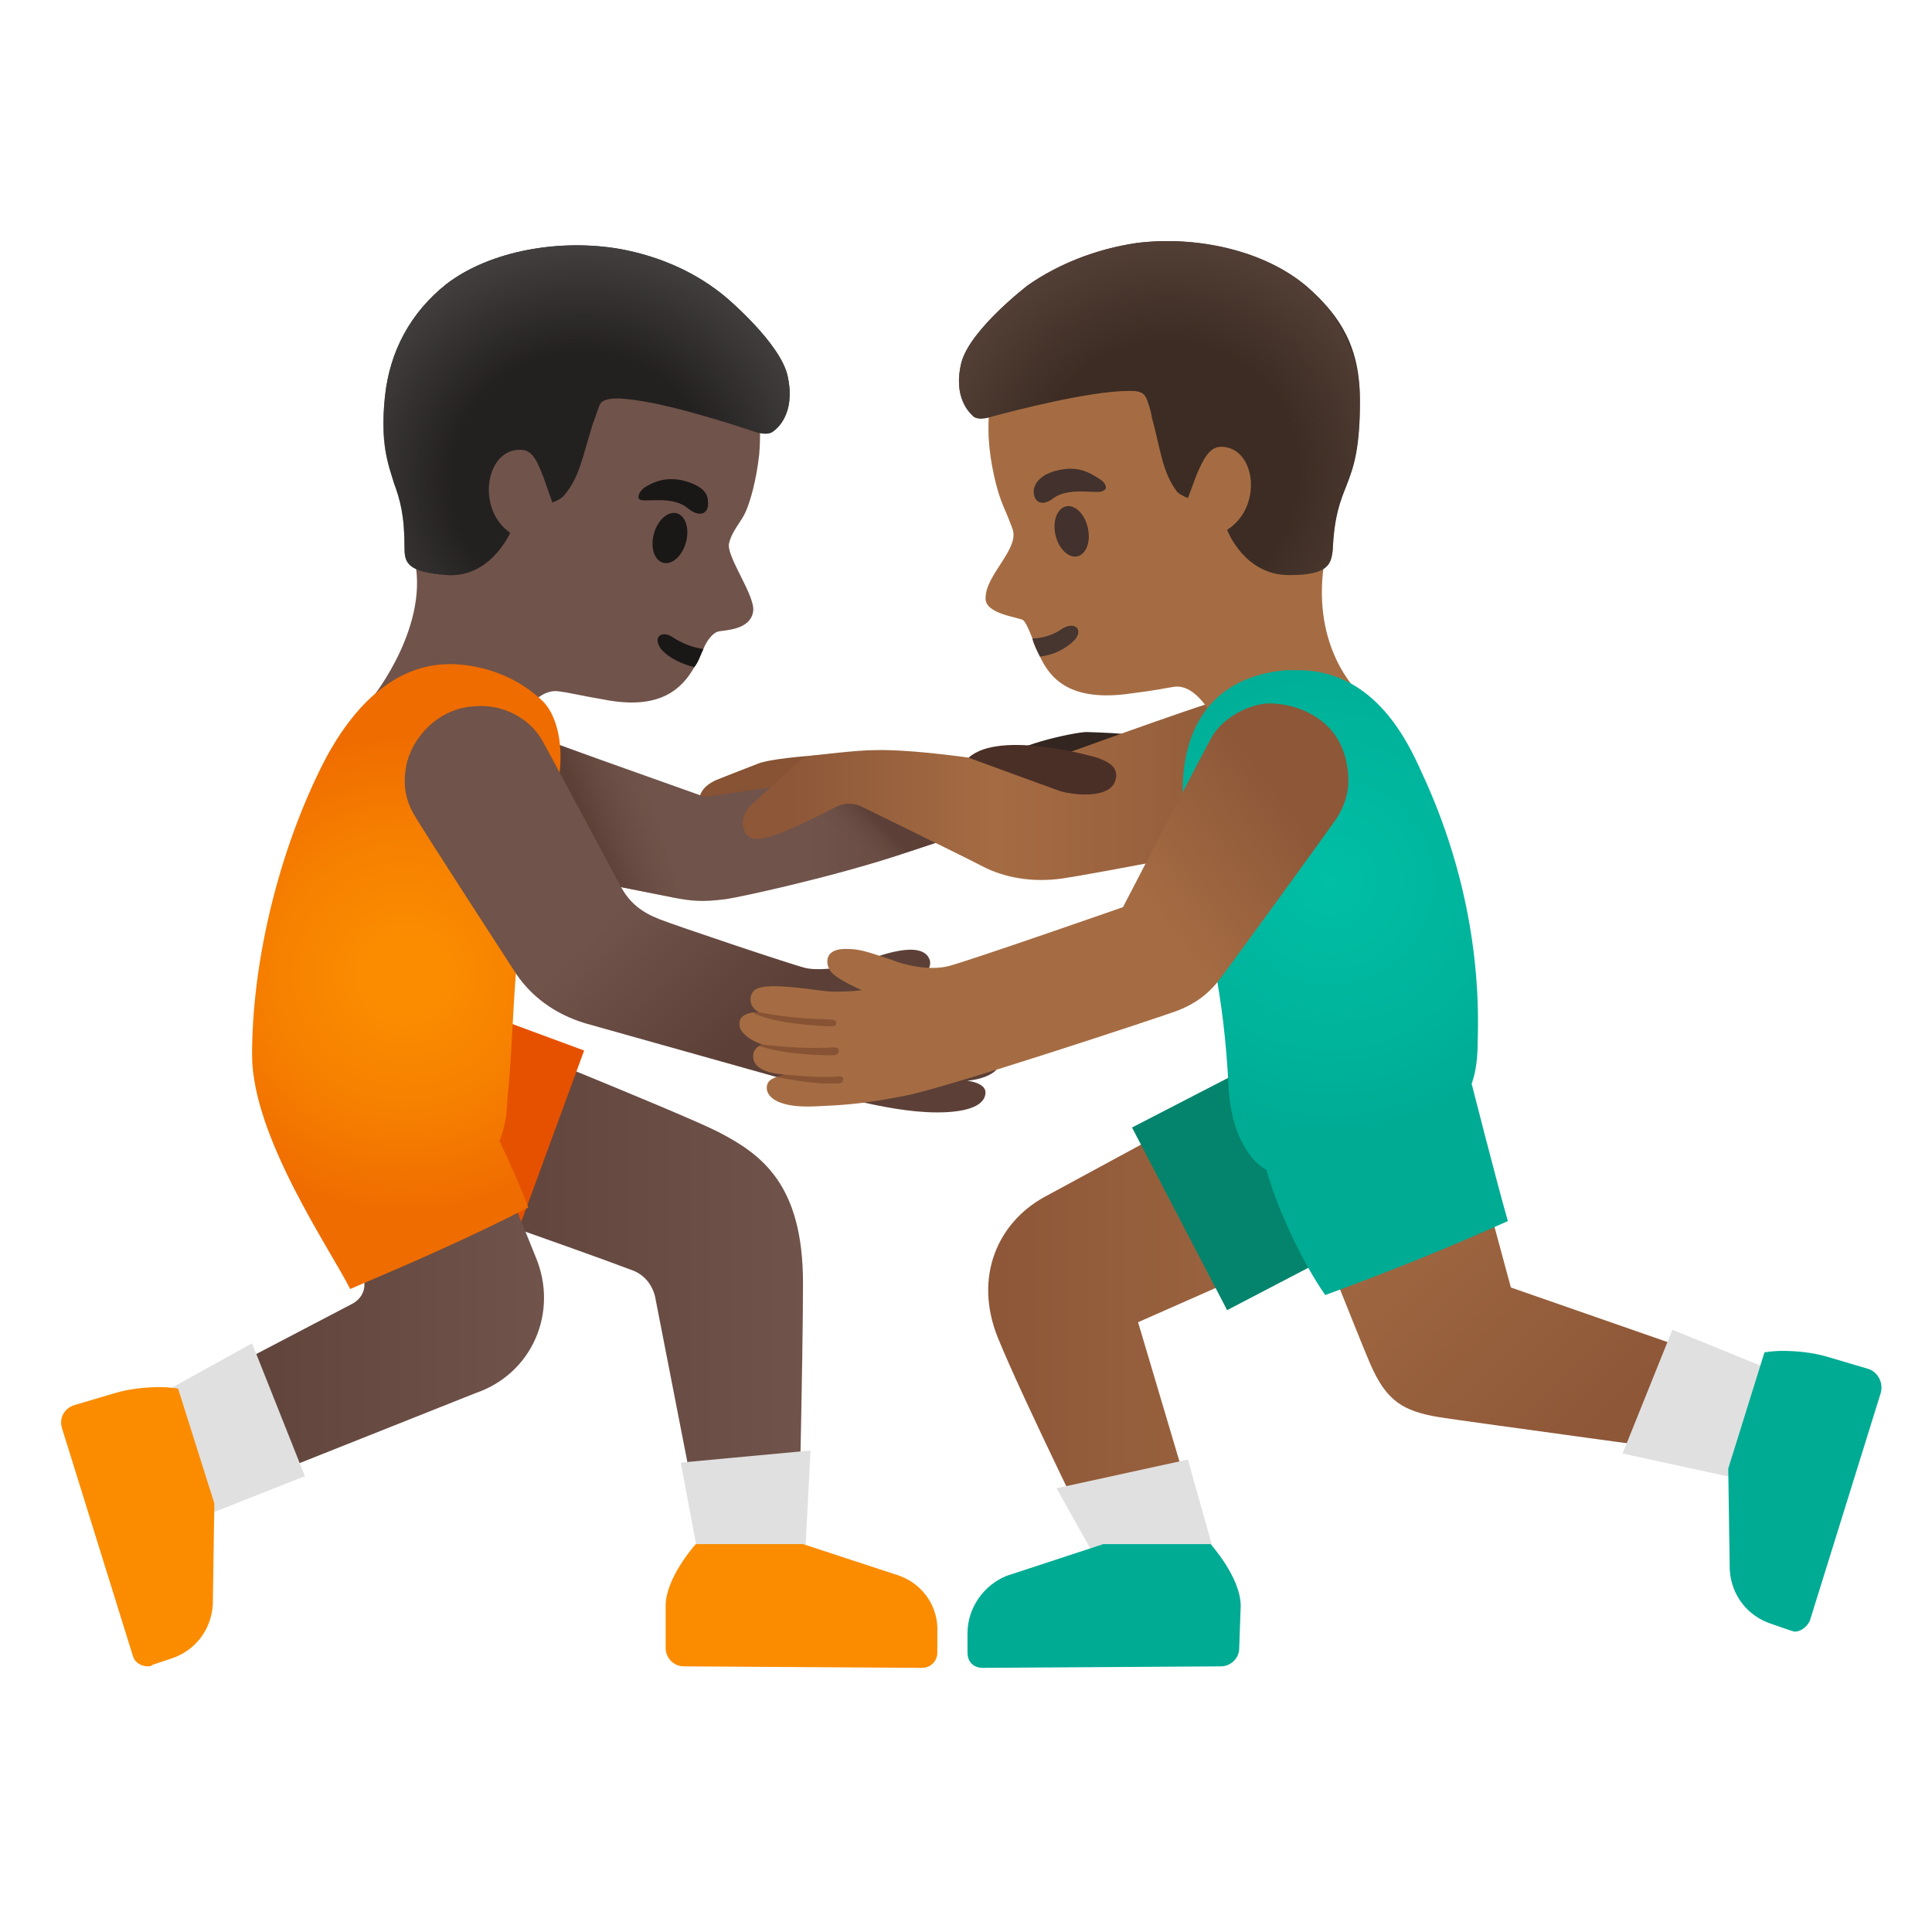 <?xml version="1.0" encoding="utf-8"?>
<!-- Generator: Adobe Illustrator 26.3.1, SVG Export Plug-In . SVG Version: 6.00 Build 0)  -->
<svg version="1.1" id="Layer_1" xmlns="http://www.w3.org/2000/svg" xmlns:xlink="http://www.w3.org/1999/xlink" x="0px" y="0px"
	 viewBox="0 0 128 128" style="enable-background:new 0 0 128 128;" xml:space="preserve">
<path style="fill:#875334;" d="M56.5,51.7c0-0.4-2.11-1.36-2.41-1.66c-0.84,0.06-3.07,0.24-3.89,0.56c-0.82,0.31-2.8,1.1-2.8,1.1
	c-0.4,0.2-1.1,0.58-1.1,1.5c0,0.59,0.53,0.9,1.9,0.9c1.37,0,7-0.6,7-0.6C56,53.3,56.5,52.5,56.5,51.7z"/>
<linearGradient id="SVGID_1_" gradientUnits="userSpaceOnUse" x1="25.87" y1="45.3" x2="53.21" y2="45.3" gradientTransform="matrix(1 0 0 -1 0 130)">
	<stop  offset="0" style="stop-color:#5C4037"/>
	<stop  offset="1" style="stop-color:#70534A"/>
</linearGradient>
<path style="fill:url(#SVGID_1_);" d="M47.6,75c-2.3-1.2-19-7.9-19-7.9l-2.7,11.4c0,0,11.9,4.1,16.1,5.7c0.7,0.3,1.2,0.9,1.4,1.7
	l3.2,16.4h6.3c0,0,0.3-12.3,0.3-17.3C53.2,78.5,50.5,76.5,47.6,75z"/>
<path style="fill:#E65100;" d="M29.5,66.2c-0.9-0.3-1.7-0.4-2.6-0.4c-3,0-5.8,1.8-6.9,4.8c-1.4,3.8,0.5,8.1,4.4,9.5l9.2,3.4
	l5.1-13.9L29.5,66.2z"/>
<linearGradient id="SVGID_00000116932579516259073520000014808660118653877156_" gradientUnits="userSpaceOnUse" x1="10.42" y1="44.65" x2="36.071" y2="44.65" gradientTransform="matrix(1 0 0 -1 0 130)">
	<stop  offset="0" style="stop-color:#5C4037"/>
	<stop  offset="1" style="stop-color:#70534A"/>
</linearGradient>
<path style="fill:url(#SVGID_00000116932579516259073520000014808660118653877156_);" d="M35.5,83.3l-4.9-12.1l-10.9,4.4l4.2,8.7
	c0.5,0.8,0.2,1.7-0.6,2.1l-13,6.8l3.1,6.3l18.1-7.2C35.3,91,37,86.9,35.5,83.3z"/>
<path style="fill:#70534A;" d="M48.3,36c-0.2,0.85,1.75,3.47,1.6,4.5c-0.18,1.27-1.93,1.24-2.32,1.34c-0.39,0.1-0.78,0.66-0.98,1.16
	c-0.2,0.4-0.3,0.8-0.6,1.2c-0.8,1.4-2.2,2.8-5.7,2.2C38,46,37.8,45.9,37,45.8c-1.5-0.2-2.7,2-2.7,2s-2.9,5.2-6.5,3
	c-4.2-2.5-3.07-4.66-3.07-4.66s3.87-4.84,2.67-9.34c-1.1-4.3,0.3-12.9,2.5-15c3.4-3.3,9.7-5,14.1-3.1c4.9,2.1,6.7,6.5,6.3,11.4
	c-0.2,1.8-0.6,3.12-0.89,3.79C49.13,34.55,48.5,35.15,48.3,36z"/>
<path style="fill:#1A1717;" d="M46.6,43c-0.2,0.4-0.3,0.8-0.6,1.2c-0.8-0.2-1.7-0.6-2.2-1.2c-0.6-0.8,0.05-1.24,0.72-0.81
	C45.25,42.66,45.9,42.9,46.6,43z"/>
<path style="fill:#1A1717;" d="M45.44,35.95c0.26-0.9-0.01-1.77-0.59-1.94c-0.58-0.17-1.27,0.43-1.52,1.33
	c-0.26,0.9,0.01,1.77,0.59,1.94C44.51,37.45,45.19,36.85,45.44,35.95z"/>
<path style="fill:#1A1717;" d="M42.4,33.1c-0.2-0.1-0.1-0.5,0.3-0.8c0.5-0.3,1.2-0.7,2.4-0.5c1.3,0.3,1.8,0.8,1.8,1.4
	c0.1,0.7-0.4,1.2-1.3,0.5C44.6,32.8,42.7,33.3,42.4,33.1z"/>
<path style="fill:#232020;" d="M29.6,18.8c2.9-2.2,7.5-3,11.5-2.3c2.7,0.5,5.1,1.6,7,3.2c0,0,3.7,3.1,4.1,5.3c0.5,2.4-0.7,3.4-1,3.6
	c-0.4,0.3-1.2,0-1.2,0c-1.5-0.5-6.4-2.1-9-2.2c-0.4,0-0.9,0-1.2,0.3c-0.1,0.1-0.4,1.1-0.5,1.3c-0.7,2.2-0.9,3.7-2,4.9
	c-0.2,0.2-0.7,0.4-0.7,0.4L36,31.6c-0.4-1-0.7-1.8-1.5-1.8c-2.3-0.1-3,3.9-0.7,5.5c0,0-1.3,3-4.2,2.8c-2.6-0.2-2.8-0.8-2.8-1.8
	c0-2.2-0.3-3.2-0.7-4.3c-0.4-1.3-0.9-2.6-0.6-5.7C25.8,23.3,27.2,20.7,29.6,18.8z"/>
<radialGradient id="SVGID_00000165224001718984247120000007522039859174725007_" cx="-952.686" cy="627.614" r="1" gradientTransform="matrix(-16.267 -1.945 -1.918 16.044 -14255.157 -11890.658)" gradientUnits="userSpaceOnUse">
	<stop  offset="0.526" style="stop-color:#444140;stop-opacity:0"/>
	<stop  offset="1" style="stop-color:#444140"/>
</radialGradient>
<path style="fill:url(#SVGID_00000165224001718984247120000007522039859174725007_);" d="M29.6,18.8c2.9-2.2,7.5-3,11.5-2.3
	c2.7,0.5,5.1,1.6,7,3.2c0,0,3.7,3.1,4.1,5.3c0.5,2.4-0.7,3.4-1,3.6c-0.4,0.3-1.2,0-1.2,0c-1.5-0.5-6.4-2.1-9-2.2
	c-0.4,0-0.9,0-1.2,0.3c-0.1,0.1-0.4,1.1-0.5,1.3c-0.7,2.2-0.9,3.7-2,4.9c-0.2,0.2-0.7,0.4-0.7,0.4L36,31.6c-0.4-1-0.7-1.8-1.5-1.8
	c-2.3-0.1-3,3.9-0.7,5.5c0,0-1.3,3-4.2,2.8c-2.6-0.2-2.8-0.8-2.8-1.8c0-2.2-0.3-3.2-0.7-4.3c-0.4-1.3-0.94-2.63-0.6-5.7
	S27.2,20.7,29.6,18.8z"/>
<path style="fill:#33251F;" d="M75.1,48.7c-0.68-0.11-2.07-0.17-3.1-0.2c-0.68-0.02-5.5,0.98-5.5,2c0,2.1,0.85,2.43,1.8,2.3
	c0,0,6.21-1.42,6.9-1.6s1.42-0.56,1.4-1.4C76.59,49.22,75.78,48.81,75.1,48.7z"/>
<linearGradient id="SVGID_00000173133103381702421330000008563389659489876608_" gradientUnits="userSpaceOnUse" x1="31.509" y1="76.026" x2="68.407" y2="76.026" gradientTransform="matrix(1 0 0 -1 0 130)">
	<stop  offset="0.599" style="stop-color:#70534A"/>
	<stop  offset="1" style="stop-color:#5C4037"/>
</linearGradient>
<path style="fill:url(#SVGID_00000173133103381702421330000008563389659489876608_);" d="M68.4,52.56c0,1-4.55,2.69-9,4.14
	s-10.44,2.76-11.38,2.88c-1.45,0.18-2.13,0.14-3.44-0.12c-1.34-0.27-5.78-1.16-5.78-1.16l-7.4-1.5l2.57-8.54L46.7,52.8
	c2.1-0.3,16.8-2.5,18.3-2.5C67.2,50.3,68.4,50.85,68.4,52.56z"/>
<linearGradient id="SVGID_00000146490079801822958150000004949716600198002597_" gradientUnits="userSpaceOnUse" x1="56.538" y1="73.426" x2="58.476" y2="75.364" gradientTransform="matrix(1 0 0 -1 0 130)">
	<stop  offset="0" style="stop-color:#70534A;stop-opacity:0"/>
	<stop  offset="1" style="stop-color:#5C4037"/>
</linearGradient>
<path style="fill:url(#SVGID_00000146490079801822958150000004949716600198002597_);" d="M63.03,55.49c-0.8,0.3-4.93,1.61-5.23,1.71
	c-1.8-0.9-4-3.3-4-3.3l3.5-2.1L63.03,55.49z"/>
<linearGradient id="SVGID_00000103229700148388542730000006407977143890837387_" gradientUnits="userSpaceOnUse" x1="43.891" y1="77.695" x2="38.797" y2="75.767" gradientTransform="matrix(1 0 0 -1 0 130)">
	<stop  offset="0" style="stop-color:#70534A;stop-opacity:0"/>
	<stop  offset="1" style="stop-color:#5C4037"/>
</linearGradient>
<path style="fill:url(#SVGID_00000103229700148388542730000006407977143890837387_);" d="M45.03,59.55l-6.07-1.21L34.2,48.3
	l8.3,3.06L45.03,59.55z"/>
<radialGradient id="SVGID_00000031894793350590307650000007783271395695703687_" cx="-840.091" cy="575.859" r="1" gradientTransform="matrix(16.3 0 0 -16.3 13720.296 9451.029)" gradientUnits="userSpaceOnUse">
	<stop  offset="0.171" style="stop-color:#FB8C00"/>
	<stop  offset="0.562" style="stop-color:#F67F00"/>
	<stop  offset="0.983" style="stop-color:#EF6C00"/>
</radialGradient>
<path style="fill:url(#SVGID_00000031894793350590307650000007783271395695703687_);" d="M36,55.1c1.9-4.4,1.1-7.6-0.1-8.7
	c-2-1.9-4.53-2.4-6.1-2.4c-3.66,0-6.6,2.8-8.7,7.2C18.3,57,16.7,64,16.7,69.9c0,5.4,5.2,12.9,6.5,15.5c4-1.7,7.9-3.4,11.8-5.4
	c-0.4-1.1-1.1-2.7-1.9-4.4c0.3-0.8,0.5-1.7,0.5-2.6C34.2,67.5,33.8,61.1,36,55.1z"/>
<linearGradient id="SVGID_00000012456363845902207830000014907264556203639440_" gradientUnits="userSpaceOnUse" x1="31.564" y1="84.635" x2="51.564" y2="63.426" gradientTransform="matrix(1 0 0 -1 0 130)">
	<stop  offset="0.599" style="stop-color:#70534A"/>
	<stop  offset="1" style="stop-color:#5C4037"/>
</linearGradient>
<path style="fill:url(#SVGID_00000012456363845902207830000014907264556203639440_);" d="M67.03,67.51C66.9,67.35,66.5,67.2,66,67.2
	c0.2-0.1,0.7-0.46,0.5-1.2c-0.3-0.8-1.7-0.7-3.5-0.4c-0.7,0.1-1.5,0.2-1.9,0.2c-0.3,0-1.1,0-1.8-0.1h0.1
	c0.8-0.3,1.33-0.71,1.75-1.07c0.48-0.4,0.52-0.78,0.45-1.02c-0.22-0.7-1.09-0.78-2.02-0.62c-0.77,0.13-1.73,0.45-2.29,0.71
	c-0.7,0.3-2.91,0.68-3.93,0.43c-0.9-0.22-8.5-2.77-9.67-3.23c-1.17-0.46-1.96-1.06-2.56-2.16c0,0-4.72-8.83-5.24-9.74
	c-0.86-1.48-2.7-2.4-4.5-2.2c-2,0.1-3.8,1.6-4.4,3.6c-0.3,1.2-0.24,2.37,0.4,3.5c0.64,1.13,6.6,10.3,6.6,10.3c1.1,1.8,2.8,3,4.8,3.6
	l14.6,4.1h0.2c0.7,0.3,1.5,0.5,2.4,0.8l0.6,0.2c1.7,0.4,3.7,0.8,5.5,0.8c1.7,0,3.16-0.33,3.2-1.3c0.02-0.44-0.5-0.7-1.2-0.8
	c1.1-0.1,2.12-0.56,2.11-1.17c-0.01-0.61-0.41-0.83-0.61-0.83c0.8-0.2,1.62-0.66,1.69-1.32C67.32,67.97,67.15,67.67,67.03,67.51z"/>
<path style="fill:#E0E0E0;" d="M45.1,96.9l1.3,6.9h6.9l0.4-7.7L45.1,96.9z"/>
<path style="fill:#FB8C00;" d="M59.6,104.4l-6.4-2.1h-7.1c0,0-2,2.2-2,4.1v2.8c0,0.6,0.5,1.2,1.2,1.2l15.8,0.1c0.6,0,1-0.5,1-1v-1.3
	C62.2,106.5,61.2,105,59.6,104.4z"/>
<path style="fill:#E0E0E0;" d="M16.7,89l-7.6,4.2l2.5,8l8.6-3.4L16.7,89z"/>
<path style="fill:#FB8C00;" d="M11.8,92c0,0-0.5-0.1-1.2-0.1c-0.9,0-2,0.1-3,0.4l-2.7,0.8c-0.6,0.2-1,0.8-0.8,1.5l4.7,15.1
	c0.1,0.4,0.5,0.7,1,0.7c0.1,0,0.2,0,0.3-0.1l1.2-0.4c1.6-0.5,2.7-1.9,2.8-3.6l0.1-6.7L11.8,92z"/>
<linearGradient id="SVGID_00000110452924556539293490000009202452650307994812_" gradientUnits="userSpaceOnUse" x1="86.659" y1="77.716" x2="51.997" y2="77.716" gradientTransform="matrix(1 0 0 -1 0 130)">
	<stop  offset="0" style="stop-color:#8D5738"/>
	<stop  offset="0.599" style="stop-color:#A56C43"/>
	<stop  offset="1" style="stop-color:#8D5738"/>
</linearGradient>
<path style="fill:url(#SVGID_00000110452924556539293490000009202452650307994812_);" d="M85.6,47.8c-1.2-1.3-3.1-1.8-4.8-1.4
	c-1.16,0.23-12.6,4.4-12.6,4.4c-1.8-0.3-7.4-1.2-10.3-1.1c-1.1,0-3.63,0.31-4.09,0.36c-0.46,0.05-0.78,0.3-1.17,0.65
	c-0.38,0.35-2.35,2.13-2.84,2.59c-0.36,0.33-0.7,0.94-0.58,1.45c0.13,0.54,0.32,0.77,0.81,0.82c0.58,0.06,1.75-0.24,5.47-2.17
	c0.5-0.2,1-0.2,1.5,0c0,0,6.68,3.26,8.1,4c1.42,0.74,3.28,1.09,5.3,0.8s12.24-2.27,13.3-2.5c1.06-0.23,3.26-1.16,3.26-4.16
	C86.96,50.75,87,49.3,85.6,47.8z"/>
<linearGradient id="SVGID_00000021816125556092128470000012861489500360157079_" gradientUnits="userSpaceOnUse" x1="65.47" y1="44" x2="94.2" y2="44" gradientTransform="matrix(1 0 0 -1 0 130)">
	<stop  offset="0" style="stop-color:#8D5738"/>
	<stop  offset="1" style="stop-color:#A56C43"/>
</linearGradient>
<path style="fill:url(#SVGID_00000021816125556092128470000012861489500360157079_);" d="M94.2,79.3l-4.7-11l-20.3,11
	c-3.1,1.7-4.7,5.3-3.1,9.3c1.7,4.2,7.1,15.1,7.1,15.1l6.6-1.3l-4.4-14.8L94.2,79.3z"/>
<path style="fill:#04846C;" d="M93.4,72.8c-1.2-2.3-3.6-3.7-6-3.7c-1.1,0-2.1,0.2-3.1,0.8L75,74.7l6.3,12.1l9.2-4.8
	C93.8,80.3,95.1,76.2,93.4,72.8z"/>
<linearGradient id="SVGID_00000058583967875290130150000007816204427488174726_" gradientUnits="userSpaceOnUse" x1="107.687" y1="36.347" x2="89.617" y2="55.324" gradientTransform="matrix(1 0 0 -1 0 130)">
	<stop  offset="0" style="stop-color:#8D5738"/>
	<stop  offset="1" style="stop-color:#A56C43"/>
</linearGradient>
<path style="fill:url(#SVGID_00000058583967875290130150000007816204427488174726_);" d="M100.1,85.3l-5.6-20.7L82.3,69
	c0,0,7.44,18.98,8.5,21.4c1.06,2.42,2.15,3.1,4.6,3.5c1.42,0.23,20.3,2.8,20.3,2.8l2.2-5.2L100.1,85.3z"/>
<path style="fill:#A56C43;" d="M86.8,50.9c-3.8,2-6.4-3.3-6.4-3.3s-1.1-2.3-2.6-2.1c-0.7,0.1-0.9,0.2-3.3,0.5
	c-3.6,0.4-4.9-1-5.6-2.5c-0.2-0.4-0.4-0.8-0.5-1.2c-0.2-0.5-0.4-1-0.6-1.2c-0.2-0.2-2.6-0.4-2.5-1.5c0-1.5,2.2-3.2,1.8-4.5
	c-0.1-0.3-0.37-0.98-0.6-1.5c-0.47-1.07-0.9-2.9-1-4.6c-0.2-4.9,1.9-9.1,6.9-11c4.5-1.7,10.7,0.3,13.9,3.8
	c2.1,2.2,2.22,10.01,1.41,15.64c-0.79,5.47,2.2,8.32,2.2,8.32S91.1,48.6,86.8,50.9z"/>
<path style="fill:#473530;" d="M71.2,42.4c-0.6,0.6-1.4,1-2.3,1.1c-0.2-0.4-0.4-0.8-0.5-1.2c0.7,0,1.5-0.3,1.9-0.6
	C71.2,41.1,71.8,41.7,71.2,42.4z"/>
<path style="fill:#42312C;" d="M71.38,36.86c0.59-0.14,0.9-0.99,0.69-1.9c-0.21-0.92-0.86-1.55-1.45-1.41
	c-0.59,0.14-0.9,0.99-0.69,1.9C70.14,36.36,70.79,36.99,71.38,36.86z"/>
<path style="fill:#42312C;" d="M69.8,33c-0.9,0.7-1.4,0.1-1.3-0.6c0.1-0.5,0.6-1.1,1.9-1.3c1.2-0.2,1.9,0.3,2.4,0.6s0.6,0.7,0.3,0.8
	C72.8,32.8,70.9,32.2,69.8,33z"/>
<path style="fill:#3C2C23;" d="M86.6,19c-2.8-2.4-7.3-3.4-11.3-2.9c-2.7,0.4-5.2,1.4-7.2,2.8c0,0-3.8,2.9-4.4,5.1
	c-0.6,2.4,0.6,3.4,0.8,3.6c0.4,0.3,1.2,0,1.2,0c1.5-0.4,6.5-1.7,9.1-1.7c0.4,0,0.9,0,1.1,0.4c0.1,0.1,0.4,1.1,0.4,1.3
	c0.6,2.2,0.7,3.7,1.7,5c0.2,0.2,0.7,0.4,0.7,0.4l0.6-1.6c0.4-0.9,0.8-1.8,1.6-1.8c2.3,0,2.8,4,0.4,5.5c0,0,1.1,3,4.1,3
	c2.6,0,2.8-0.7,2.9-1.7c0.1-2.2,0.5-3.2,0.9-4.2c0.5-1.3,0.9-2.41,0.9-5.7C90.1,23.11,88.9,21,86.6,19z"/>
<radialGradient id="SVGID_00000056388623826802916190000008920149392172042922_" cx="-842.403" cy="571.885" r="1" gradientTransform="matrix(16.328 -1.108 -1.093 -16.104 14457.051 8307.44)" gradientUnits="userSpaceOnUse">
	<stop  offset="0.526" style="stop-color:#554138;stop-opacity:0"/>
	<stop  offset="1" style="stop-color:#554138"/>
</radialGradient>
<path style="fill:url(#SVGID_00000056388623826802916190000008920149392172042922_);" d="M86.6,19c-2.8-2.4-7.3-3.4-11.3-2.9
	c-2.7,0.4-5.2,1.4-7.2,2.8c0,0-3.8,2.9-4.4,5.1c-0.6,2.4,0.6,3.4,0.8,3.6c0.4,0.3,1.2,0,1.2,0c1.5-0.4,6.5-1.7,9.1-1.7
	c0.4,0,0.9,0,1.1,0.4c0.1,0.1,0.4,1.1,0.4,1.3c0.6,2.2,0.7,3.7,1.7,5c0.2,0.2,0.7,0.4,0.7,0.4l0.6-1.6c0.4-0.9,0.8-1.8,1.6-1.8
	c2.3,0,2.8,4,0.4,5.5c0,0,1.1,3,4.1,3c2.6,0,2.8-0.7,2.9-1.7c0.1-2.2,0.44-3.17,0.83-4.12c0.44-1.07,1.01-2.7,0.97-5.78
	C90.06,23.41,88.9,21,86.6,19z"/>
<radialGradient id="SVGID_00000011749313579157711920000015269007044435377314_" cx="-840.85" cy="576.261" r="1" gradientTransform="matrix(16.528 0 0 -16.528 13985.658 9582.847)" gradientUnits="userSpaceOnUse">
	<stop  offset="0" style="stop-color:#00BFA5"/>
	<stop  offset="0.705" style="stop-color:#00B29A"/>
	<stop  offset="1" style="stop-color:#00AB94"/>
</radialGradient>
<path style="fill:url(#SVGID_00000011749313579157711920000015269007044435377314_);" d="M97.5,71.8c0.3-0.8,0.4-1.8,0.4-2.8
	c0.2-5.9-1-12-3.7-17.8c-0.9-2-3.1-6.8-8.2-6.8h-0.8c-6.6,0.6-7.5,6.4-6.5,11.1c1.4,6.7,2.4,10.3,2.7,16.6c0.1,2.1,0.9,4.5,2.5,5.4
	c0.7,2.5,2.3,6,3.9,8.3c4.1-1.5,8.1-3.1,12.1-4.9C99.1,78.1,97.5,71.8,97.5,71.8z"/>
<linearGradient id="SVGID_00000175319494278445914480000006306334412318183308_" gradientUnits="userSpaceOnUse" x1="61.134" y1="61.324" x2="83.93" y2="78.91" gradientTransform="matrix(1 0 0 -1 0 130)">
	<stop  offset="0.599" style="stop-color:#A56C43"/>
	<stop  offset="1" style="stop-color:#8D5738"/>
</linearGradient>
<path style="fill:url(#SVGID_00000175319494278445914480000006306334412318183308_);" d="M89.3,51.1c-0.16-1.4-0.7-2.5-1.7-3.3
	c-1-0.8-2.3-1.2-3.6-1.2c-1.5,0.1-3.06,1.09-3.7,2.2c-0.36,0.61-5.9,11.3-5.9,11.3s-10.25,3.58-11.57,3.91
	c-1.33,0.33-3.03-0.11-3.73-0.41c-1.83-0.61-2.18-0.74-3.16-0.73c-0.87,0.02-1.1,0.44-1.12,0.72c-0.03,0.27,0.03,0.47,0.18,0.71
	c0.35,0.56,2.1,1.3,2.1,1.3c-0.7,0.1-1.5,0.1-1.9,0.1c-0.3,0-1.1-0.1-1.8-0.2c-1.32-0.15-2.46-0.25-3.12-0.05
	c-0.55,0.17-0.59,0.68-0.54,0.94c0.07,0.37,0.35,0.57,0.55,0.67c-0.2,0-0.56-0.01-0.94,0.18c-0.38,0.2-0.38,0.54-0.35,0.75
	c0.06,0.42,0.69,0.96,1.5,1.2c0,0-0.3,0.12-0.44,0.31c-0.13,0.17-0.16,0.3-0.16,0.49c0,0.73,0.83,1.08,1.83,1.18L52,71.2
	c-0.64,0.16-1.22,0.29-1.2,0.9c0.02,0.61,0.8,1.31,3.2,1.2c1.7-0.08,3.02-0.12,5.99-0.71C62.96,72,77.1,67.3,77.9,67
	c0.8-0.3,1.85-0.8,2.78-1.96c0.65-0.81,7.3-9.99,7.78-10.68C89.23,53.22,89.42,52.17,89.3,51.1z"/>
<path style="fill:#875334;" d="M55.4,67.78c-0.01,0.21-0.17,0.22-0.49,0.21c-0.32-0.01-3.5-0.11-5.06-0.9
	c0.18-0.02,0.28-0.02,0.43-0.02c1.87,0.35,3.31,0.43,4.64,0.47C55.22,67.55,55.41,67.58,55.4,67.78z"/>
<path style="fill:#875334;" d="M50.31,69.3c1.75,0.61,4.59,0.63,4.92,0.61c0.27-0.02,0.34-0.12,0.34-0.32c0-0.1-0.1-0.2-0.3-0.2
	c-1.5,0.1-3.3,0-4.8-0.2L50.31,69.3z"/>
<path style="fill:#875334;" d="M55.87,71.49c0,0.1-0.04,0.28-0.34,0.29c-1.47,0.07-2.99-0.22-4.09-0.42c0,0,0.48-0.16,0.55-0.16
	c0.07,0,2.39,0.23,3.39,0.13C55.63,71.3,55.87,71.29,55.87,71.49z"/>
<path style="fill:#E0E0E0;" d="M78.7,96.7L70,98.6l3.3,5.9l7.4-0.7L78.7,96.7z"/>
<radialGradient id="SVGID_00000160881117228313198260000008044572214965020074_" cx="-767.605" cy="537.388" r="1" gradientTransform="matrix(7.025 0 0 -7.025 5465.883 3881.767)" gradientUnits="userSpaceOnUse">
	<stop  offset="0" style="stop-color:#00AB94"/>
	<stop  offset="1" style="stop-color:#00AB94"/>
</radialGradient>
<path style="fill:url(#SVGID_00000160881117228313198260000008044572214965020074_);" d="M82.2,106.4c0-1.9-2-4.1-2-4.1h-7.1
	l-6.4,2.1c-1.5,0.6-2.6,2.1-2.6,3.8v1.3c0,0.6,0.4,1,1,1l15.8-0.1c0.6,0,1.2-0.5,1.2-1.2L82.2,106.4z"/>
<path style="fill:#E0E0E0;" d="M110.8,88.1l-3.3,8.2l9.2,2l2.2-6.9L110.8,88.1z"/>
<radialGradient id="SVGID_00000047767946992033494450000002723268836430426263_" cx="-775.537" cy="541.598" r="1" gradientTransform="matrix(7.492 0 0 -7.492 5929.791 4156.376)" gradientUnits="userSpaceOnUse">
	<stop  offset="0" style="stop-color:#00AB94"/>
	<stop  offset="1" style="stop-color:#00AB94"/>
</radialGradient>
<path style="fill:url(#SVGID_00000047767946992033494450000002723268836430426263_);" d="M123.8,90.7l-2.7-0.8c-1-0.3-2.1-0.4-3-0.4
	c-0.7,0-1.2,0.1-1.2,0.1l-2.4,7.7l0.1,6.7c0.1,1.7,1.2,3.1,2.8,3.6c0,0,1.4,0.5,1.5,0.5c0.4,0,0.8-0.3,1-0.7l4.7-15.1
	C124.8,91.6,124.4,90.9,123.8,90.7z"/>
<path style="fill:#4A2F27;" d="M72.7,50.2c0,0-6.43-1.9-8.53,0c0,0,5.35,1.96,6.03,2.2c0.69,0.23,3.31,0.62,3.7-0.7
	C74.19,50.72,73.2,50.4,72.7,50.2z"/>
</svg>
